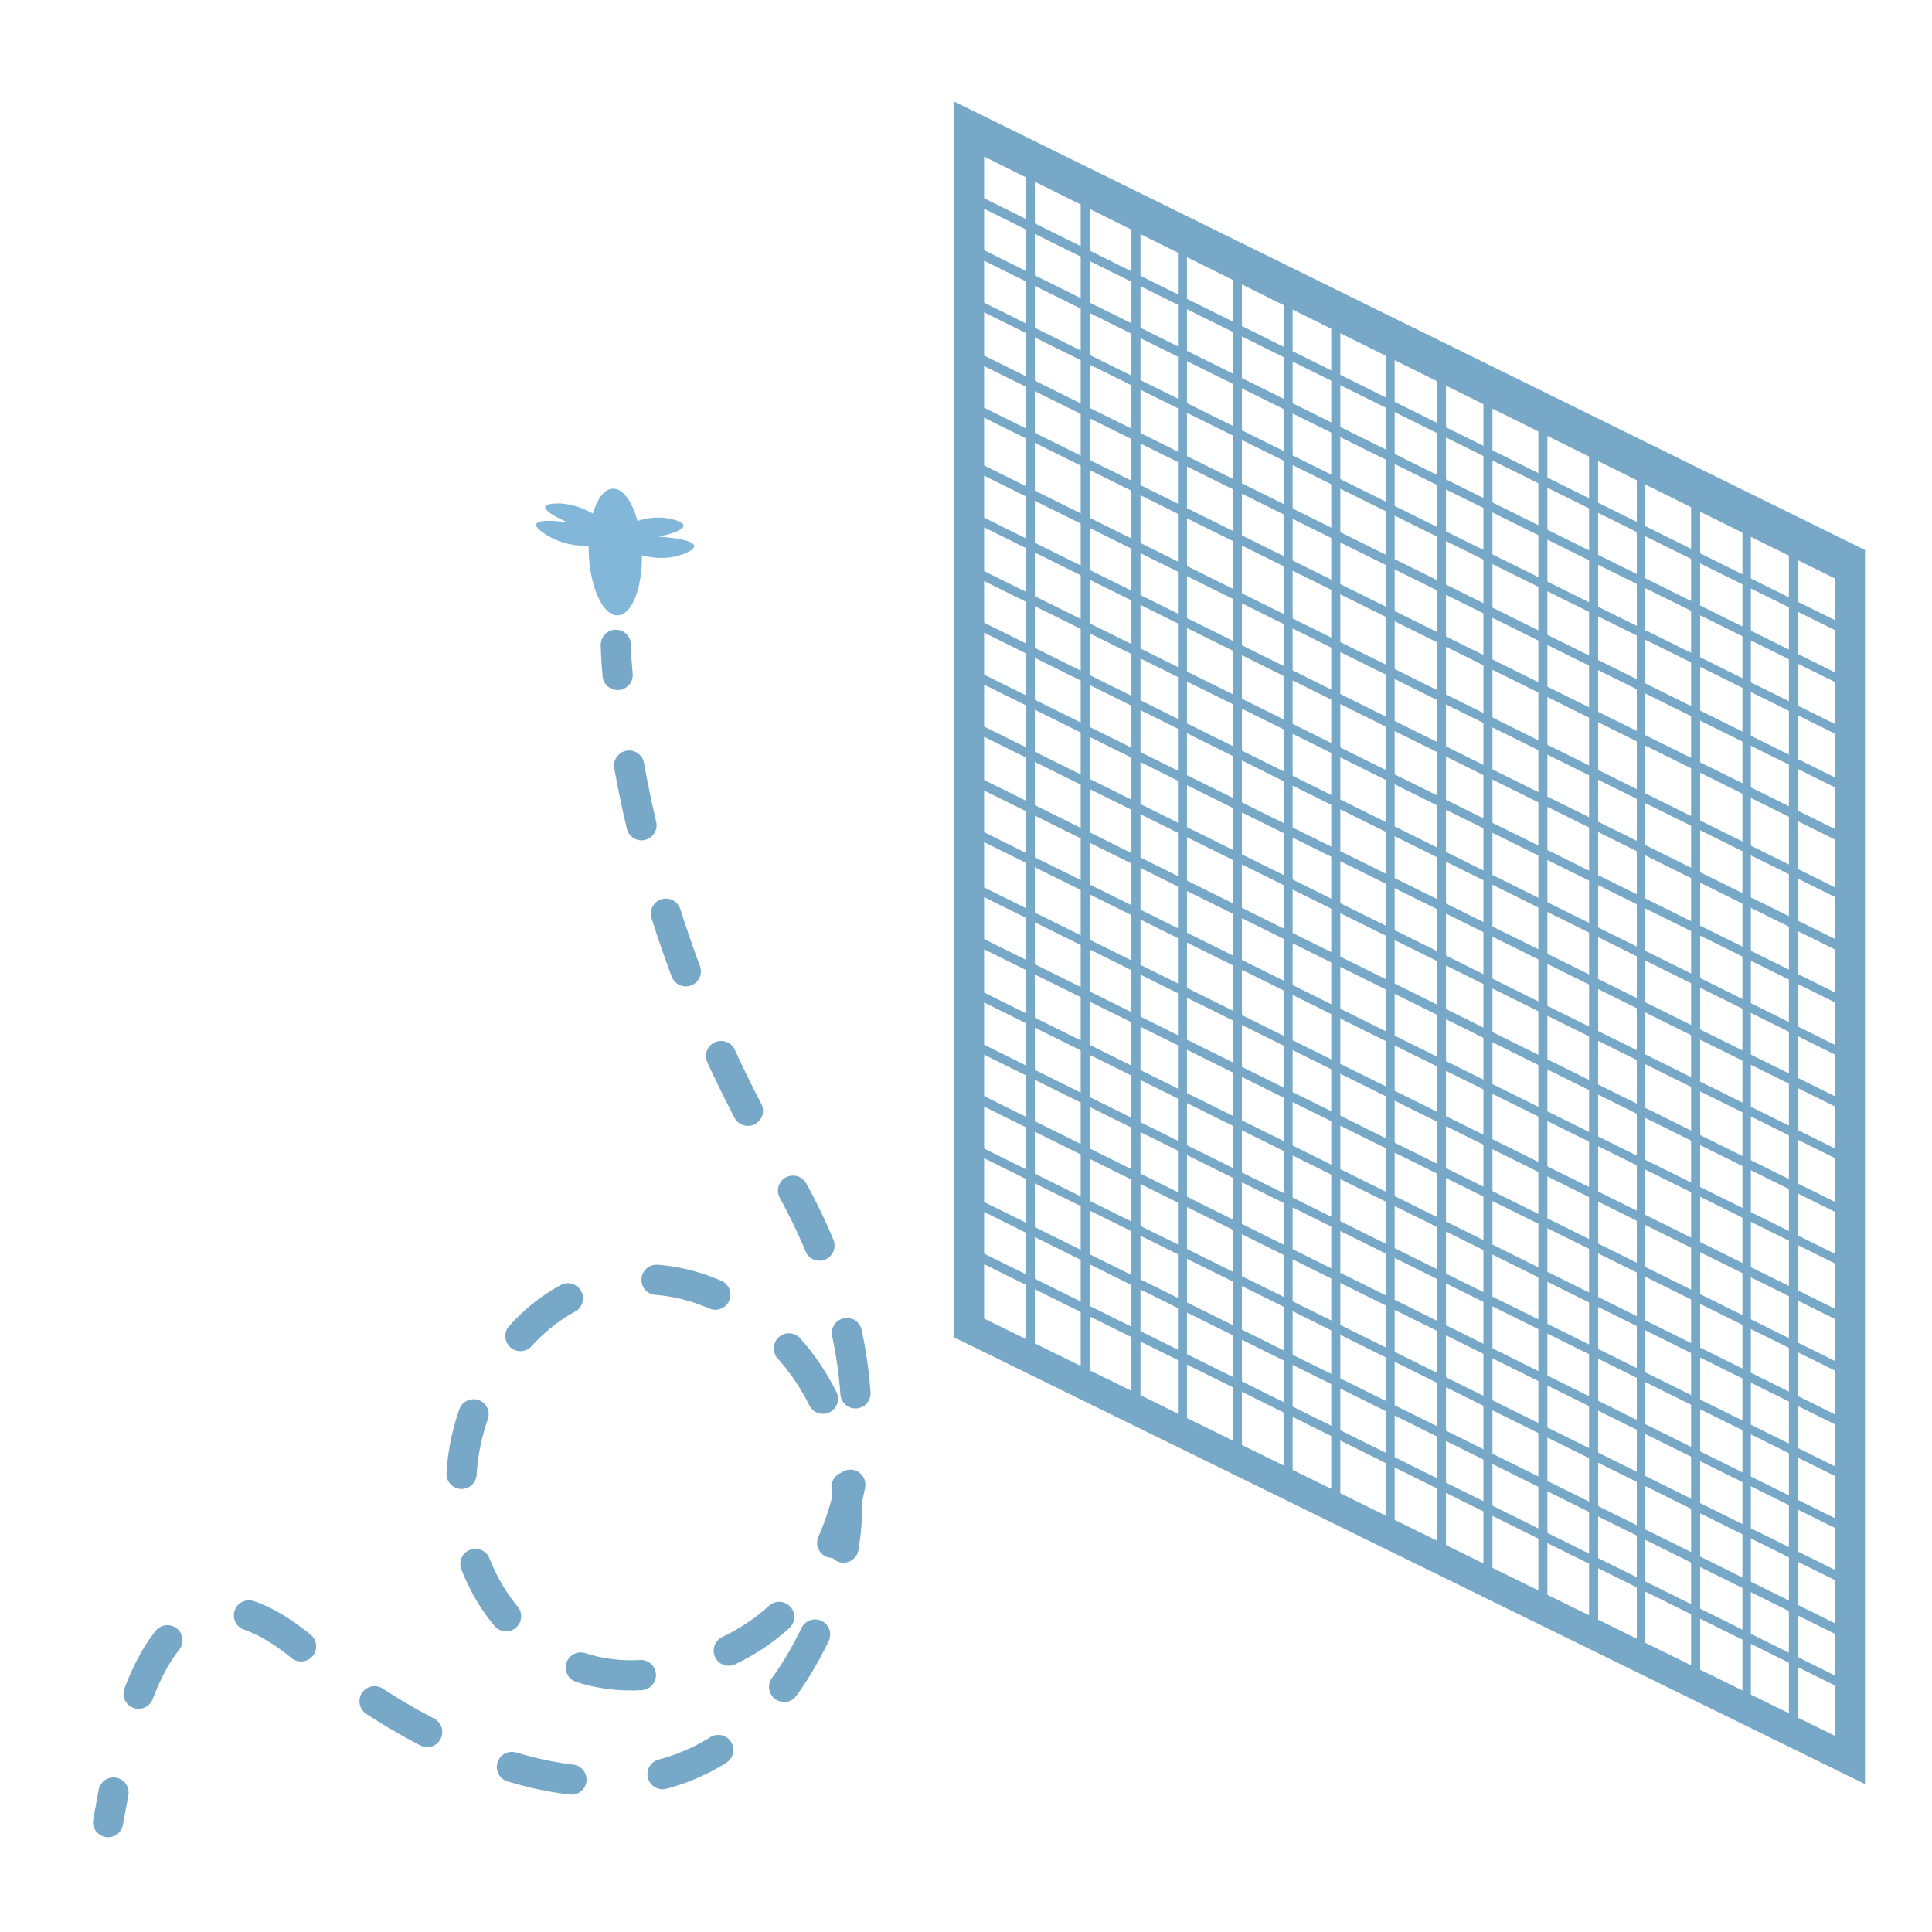 <?xml version="1.0" encoding="UTF-8"?><svg id="how_to_prevent" xmlns="http://www.w3.org/2000/svg" viewBox="0 0 32 32"><defs><style>.cls-1{fill:#77a8c7;}.cls-2{fill:#82b7d9;}.cls-3,.cls-4{fill:none;stroke:#77a8c7;stroke-linecap:round;stroke-miterlimit:10;stroke-width:.5px;}.cls-4{stroke-dasharray:0 0 1.01 1.52;}</style></defs><g id="ic_flock"><ellipse class="cls-2" cx="10.19" cy="9.14" rx=".44" ry="1.05" transform="translate(-.35 .41) rotate(-2.25)"/><path class="cls-2" d="M10.37,8.94s-.56-.64-1.19-.6,.9,.63,1.19,.6Z"/><path class="cls-2" d="M10.31,8.9s-.67,.35-1.29-.06,1-.14,1.29,.06Z"/><path class="cls-2" d="M9.99,8.96s.55-.53,1.18-.35-.88,.44-1.18,.35Z"/><path class="cls-2" d="M10.06,8.94s.68,.49,1.3,.22-1.01-.35-1.3-.22Z"/><g><path class="cls-3" d="M10.2,10.68s0,.18,.03,.5"/><path class="cls-4" d="M10.42,12.68c.3,1.68,1.01,4.25,2.67,6.96,1.74,3.09,1.41,6.54-1.02,7.7-3.58,1.76-5.82-2.56-3.46-5.2,2.36-2.63,6.91,.59,4.94,4.83-1.97,4.25-6.19,2.3-8.49,.36-1.83-1.55-2.62-.06-3.03,1.59"/><path class="cls-3" d="M1.88,29.69c-.03,.17-.06,.33-.09,.49"/></g><path class="cls-1" d="M16.3,2.49l14.09,6.93V28.75l-14.09-6.91V2.49m-.5-.8V22.15l15.09,7.4V9.11L15.8,1.68h0Z"/><polygon class="cls-1" points="17.14 2.92 16.99 2.92 16.99 22.66 17.14 22.66 17.14 2.92 17.14 2.92"/><polygon class="cls-1" points="18.05 3.31 17.9 3.31 17.9 23.05 18.05 23.05 18.05 3.31 18.05 3.31"/><polygon class="cls-1" points="18.89 3.74 18.74 3.74 18.74 23.48 18.89 23.48 18.89 3.74 18.89 3.74"/><polygon class="cls-1" points="19.66 4.07 19.51 4.07 19.51 23.81 19.66 23.81 19.66 4.07 19.66 4.07"/><polygon class="cls-1" points="20.57 4.46 20.42 4.46 20.42 24.2 20.57 24.2 20.57 4.46 20.57 4.46"/><polygon class="cls-1" points="21.41 4.89 21.26 4.89 21.26 24.63 21.41 24.63 21.41 4.89 21.41 4.89"/><polygon class="cls-1" points="16.07 20.65 16 20.79 30.52 27.98 30.59 27.85 16.07 20.65 16.07 20.65"/><polygon class="cls-1" points="16.12 19.82 16.05 19.95 30.57 27.15 30.64 27.01 16.12 19.82 16.12 19.82"/><polygon class="cls-1" points="16.09 18.92 16.03 19.05 30.55 26.25 30.61 26.11 16.09 18.92 16.09 18.92"/><polygon class="cls-1" points="16.15 18.08 16.08 18.22 30.6 25.41 30.66 25.28 16.15 18.08 16.15 18.08"/><polygon class="cls-1" points="16.11 17.21 16.04 17.34 30.56 24.53 30.62 24.4 16.11 17.21 16.11 17.21"/><polygon class="cls-1" points="16.16 16.37 16.09 16.5 30.61 23.7 30.68 23.57 16.16 16.37 16.16 16.37"/><polygon class="cls-1" points="16.13 15.47 16.07 15.61 30.59 22.8 30.65 22.67 16.13 15.47 16.13 15.47"/><polygon class="cls-1" points="16.18 14.64 16.12 14.77 30.64 21.97 30.7 21.83 16.18 14.64 16.18 14.64"/><polygon class="cls-1" points="16.09 13.68 16.02 13.81 30.54 21 30.6 20.87 16.09 13.68 16.09 13.68"/><polygon class="cls-1" points="16.14 12.84 16.07 12.98 30.59 20.17 30.66 20.04 16.14 12.84 16.14 12.84"/><polygon class="cls-1" points="16.11 11.94 16.05 12.08 30.57 19.27 30.63 19.14 16.11 11.94 16.11 11.94"/><polygon class="cls-1" points="16.17 11.11 16.1 11.24 30.62 18.44 30.68 18.3 16.17 11.11 16.17 11.11"/><polygon class="cls-1" points="16.13 10.23 16.06 10.36 30.58 17.56 30.64 17.43 16.13 10.23 16.13 10.23"/><polygon class="cls-1" points="16.18 9.4 16.11 9.53 30.63 16.72 30.7 16.59 16.18 9.4 16.18 9.4"/><polygon class="cls-1" points="16.15 8.5 16.09 8.63 30.6 15.83 30.67 15.69 16.15 8.5 16.15 8.5"/><polygon class="cls-1" points="16.2 7.66 16.14 7.8 30.66 14.99 30.72 14.86 16.2 7.66 16.2 7.66"/><polygon class="cls-1" points="16.01 6.61 15.94 6.74 30.46 13.94 30.53 13.8 16.01 6.61 16.01 6.61"/><polygon class="cls-1" points="16.06 5.77 15.99 5.91 30.51 13.1 30.58 12.97 16.06 5.77 16.06 5.77"/><polygon class="cls-1" points="16.03 4.88 15.97 5.01 30.49 12.2 30.55 12.07 16.03 4.88 16.03 4.88"/><polygon class="cls-1" points="16.09 4.04 16.02 4.18 30.54 11.37 30.6 11.24 16.09 4.04 16.09 4.04"/><polygon class="cls-1" points="16.05 3.16 15.98 3.3 30.5 10.49 30.57 10.36 16.05 3.16 16.05 3.16"/><polygon class="cls-1" points="16.1 2.33 16.03 2.46 30.55 9.66 30.62 9.52 16.1 2.33 16.1 2.33"/><polygon class="cls-1" points="22.2 5.14 22.05 5.14 22.05 24.88 22.2 24.88 22.2 5.14 22.2 5.14"/><polygon class="cls-1" points="23.1 5.54 22.96 5.54 22.96 25.28 23.1 25.28 23.1 5.54 23.1 5.54"/><polygon class="cls-1" points="23.95 5.97 23.8 5.97 23.8 25.71 23.95 25.71 23.95 5.97 23.95 5.97"/><polygon class="cls-1" points="24.72 6.29 24.57 6.29 24.57 26.03 24.72 26.03 24.72 6.29 24.72 6.29"/><polygon class="cls-1" points="25.63 6.69 25.48 6.69 25.48 26.43 25.63 26.43 25.63 6.69 25.63 6.69"/><polygon class="cls-1" points="26.47 7.12 26.32 7.12 26.32 26.86 26.47 26.86 26.47 7.12 26.47 7.12"/><polygon class="cls-1" points="27.25 7.66 27.11 7.66 27.11 27.4 27.25 27.4 27.25 7.66 27.25 7.66"/><polygon class="cls-1" points="28.16 8.06 28.01 8.06 28.01 27.8 28.16 27.8 28.16 8.06 28.16 8.06"/><polygon class="cls-1" points="29 8.49 28.86 8.49 28.86 28.23 29 28.23 29 8.49 29 8.49"/><polygon class="cls-1" points="29.78 8.81 29.63 8.81 29.63 28.55 29.78 28.55 29.78 8.81 29.78 8.81"/></g></svg>